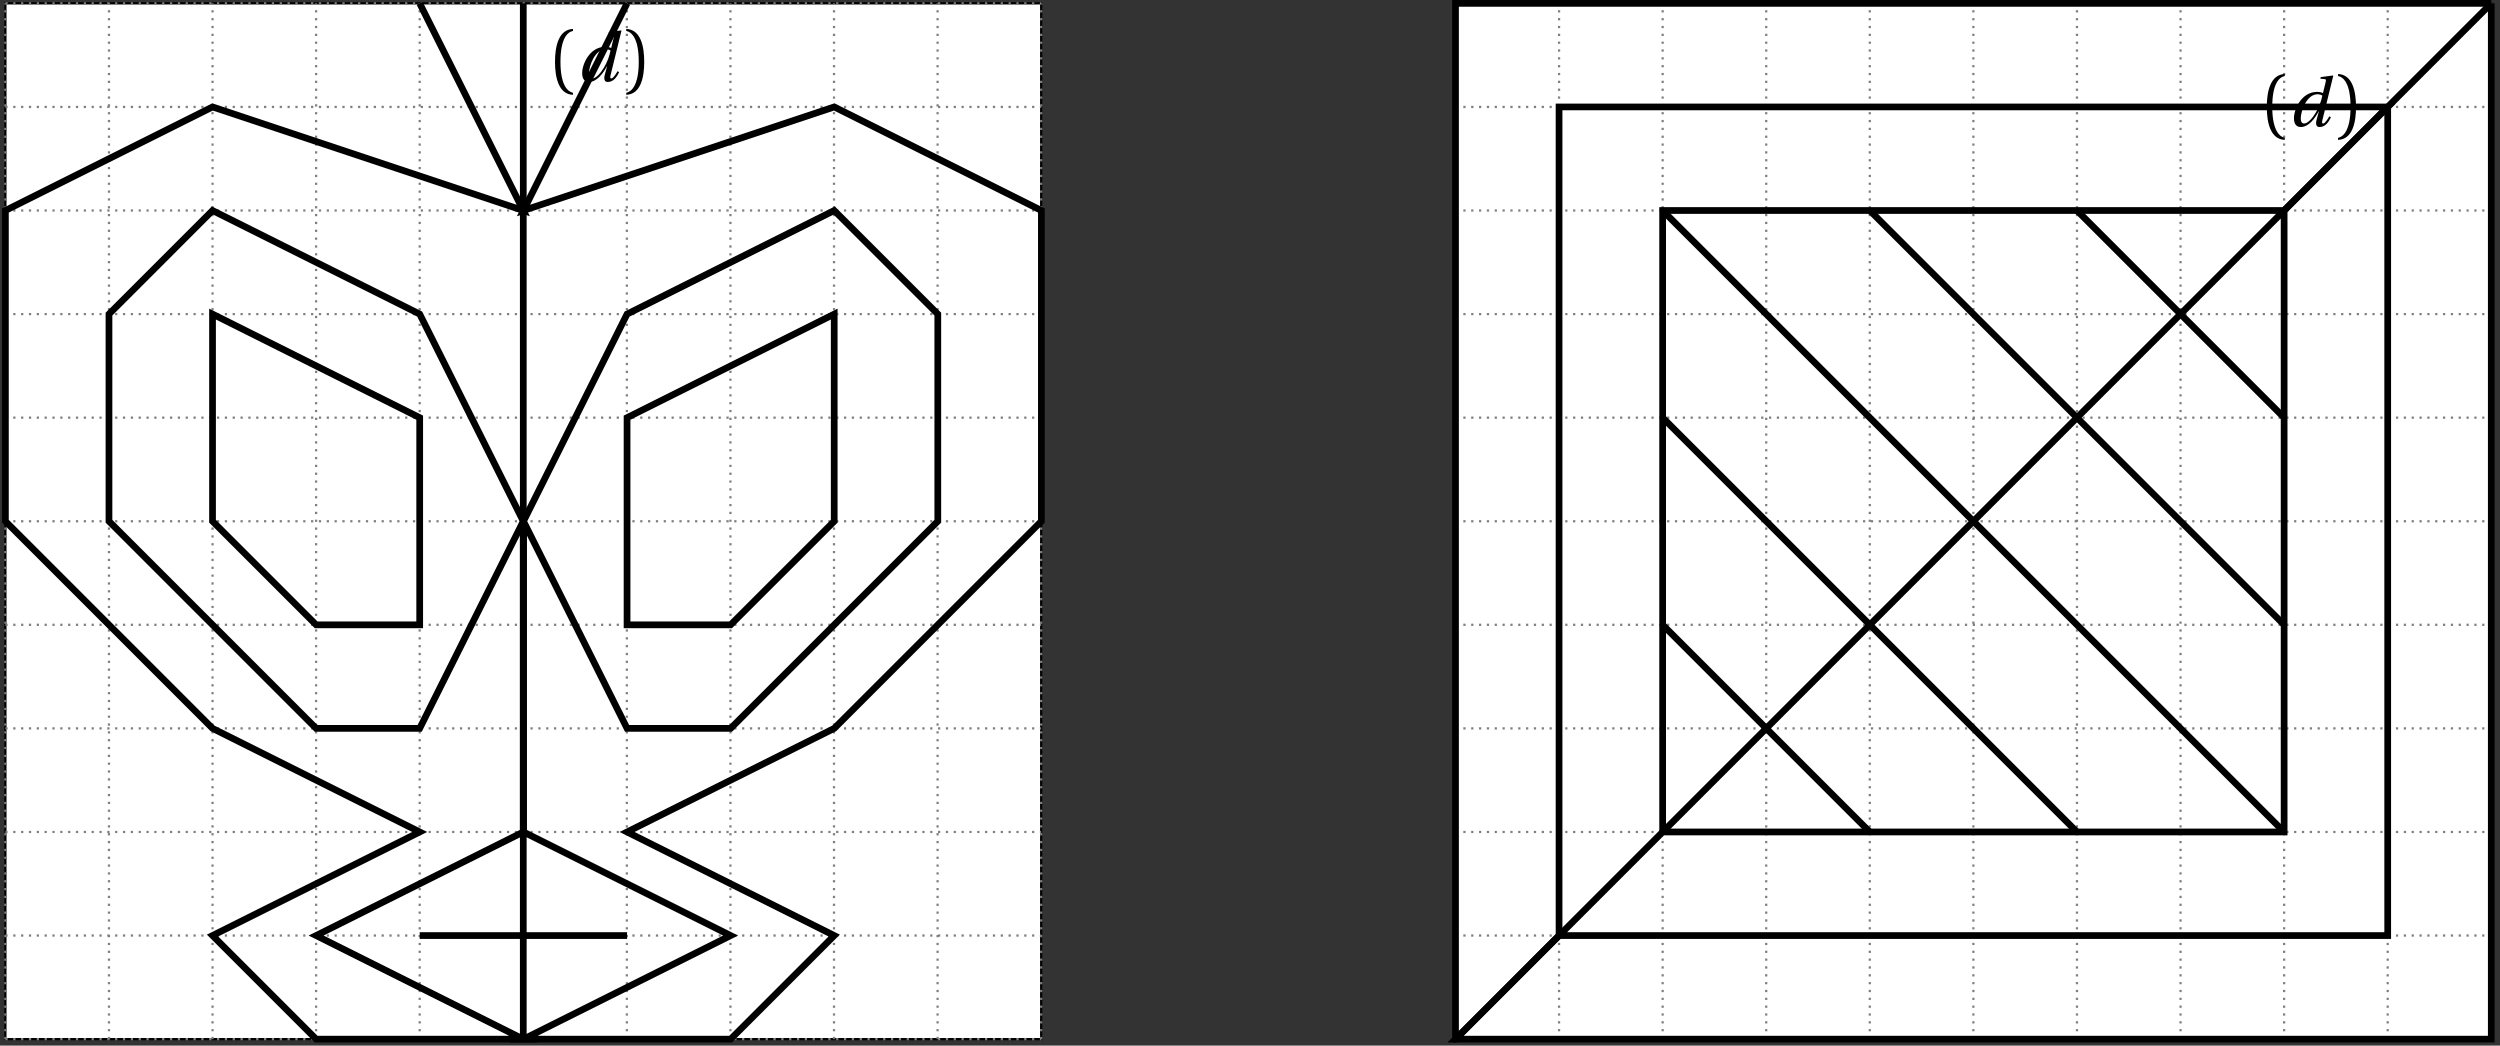 <svg xmlns="http://www.w3.org/2000/svg" xmlns:xlink="http://www.w3.org/1999/xlink" width="443.401pt" height="185.448pt" viewBox="0 0 443.401 185.448"><rect x="0" y="0" width="443.401" height="185.448" fill="#333333" stroke="none"/><defs><clipPath id="a"><path d="M.359 0H185v184.898H.359Zm0 0"/></clipPath><clipPath id="b"><path d="M92 0h2v184.898h-2Zm0 0"/></clipPath><clipPath id="c"><path d="M.359 0H110v184.898H.359Zm0 0"/></clipPath><clipPath id="g"><path d="M258 0h184v184.898H258Zm0 0"/></clipPath><clipPath id="h"><path d="M257 0h185.445v184.898H257Zm0 0"/></clipPath><clipPath id="i"><path d="M241 0h201.445v184.898H241Zm0 0"/></clipPath><clipPath id="j"><path d="M75 0h127v184.898H75Zm0 0"/></clipPath><clipPath id="k"><path d="M241 0h201.445v184.898H241Zm0 0"/></clipPath><path id="d" d="M1.047-3.422c0 2.734.625 5.75 3.188 5.844V2.062C3.375 1.891 2.016.828 2.016-3.422c0-4.219 1.281-5.297 2.219-5.484v-.359c-2.562.109-3.188 3.109-3.188 5.844m0 0"/><path id="e" d="M.906-1.453c0 .781.234 1.594 1.203 1.594 1.406 0 2.484-1.484 3.188-2.781h.031l-.391 1.438c-.078.25-.109.469-.109.641 0 .453.203.703.625.703.969 0 1.594-.828 2-1.734l-.281-.172c-.219.422-.75 1.281-1.094 1.281-.141 0-.188-.094-.188-.234 0-.125.031-.266.078-.438L7.875-8.938 7.812-9l-2.156.281-.062.297.719.062c.188.016.266.062.266.203 0 .062-.016.172-.047.297L6.062-5.906l-.016.016C5.812-6 5.438-6.094 5.016-6.094 2.188-6.094.906-2.938.906-1.453m1.203.094c0-1.312 1.047-4.312 2.984-4.312.375 0 .703.125.844.25-.188.938-.578 2.078-1.203 3.078-.578.953-1.375 1.859-2.031 1.859-.375 0-.594-.328-.594-.875m0 0"/><path id="f" d="M.719 2.062v.359c2.578-.094 3.188-3.109 3.188-5.844S3.297-9.156.719-9.266v.359c.938.188 2.219 1.266 2.219 5.484 0 4.25-1.344 5.312-2.219 5.484m0 0"/></defs><g stroke-miterlimit="10" stroke-width=".397" clip-path="url(#a)"><path fill="#FFF" stroke="#000" d="M.957 184.301V.594h183.707v183.707Zm0 0"/><path fill="none" stroke="#7F7F7F" stroke-dasharray=".397 .993" d="M.957 184.301h183.707M.957 165.93h183.707M.957 147.559h183.707M.957 129.188h183.707M.957 110.816h183.707M.957 92.449h183.707M.957 74.078h183.707M.957 55.707h183.707M.957 37.336h183.707M.957 18.965h183.707M.957.594h183.707M.957 184.301V.594m18.371 183.707V.594M37.695 184.301V.594m18.371 183.707V.594m18.371 183.707V.594m18.371 183.707V.594m18.371 183.707V.594m18.371 183.707V.594m18.371 183.707V.594m18.371 183.707V.594m18.371 183.707V.594"/></g><g clip-path="url(#b)"><path fill="none" stroke="#000" stroke-miterlimit="10" stroke-width="1.192" d="M92.809 184.301V.594"/></g><g clip-path="url(#c)"><path fill="none" stroke="#000" stroke-miterlimit="10" stroke-width="1.192" d="m74.437.594 18.371 36.742-55.113-18.371L.957 37.336v55.113l36.738 36.738 36.742 18.371L37.695 165.93l18.371 18.371h36.742l-36.742-18.371 36.742-18.371V92.449l-18.371 36.738H56.066L19.328 92.449V55.707L37.695 37.336l36.742 18.371 18.371 36.742"/></g><path fill="none" stroke="#000" stroke-miterlimit="10" stroke-width="1.192" d="M74.437 110.816H56.066L37.695 92.449V55.707l36.742 18.371Zm18.371 55.113H74.437"/><use xlink:href="#d" x="97.388" y="14.394"/><use xlink:href="#e" x="102.346" y="14.394"/><use xlink:href="#f" x="110.352" y="14.394"/><g clip-path="url(#g)"><path fill="#FFF" d="M258.148 184.301V.594h183.707v183.707Zm0 0"/></g><g fill="none" stroke-miterlimit="10" stroke-width=".397" clip-path="url(#h)"><path stroke="#000" d="M258.148 184.301V.594h183.707v183.707Zm0 0"/><path stroke="#7F7F7F" stroke-dasharray=".397 .993" d="M258.148 184.301h183.707M258.148 165.93h183.707m-183.707-18.371h183.707m-183.707-18.371h183.707m-183.707-18.371h183.707M258.148 92.449h183.707M258.148 74.078h183.707M258.148 55.707h183.707M258.148 37.336h183.707m-183.707-18.371h183.707M258.148.594h183.707M258.148 184.301V.594m18.367 183.707V.594m18.371 183.707V.594m18.371 183.707V.594m18.371 183.707V.594m18.371 183.707V.594M368.371 184.301V.594m18.371 183.707V.594m18.371 183.707V.594m18.371 183.707V.594m18.371 183.707V.594"/></g><g fill="none" stroke="#000" stroke-miterlimit="10" stroke-width="1.196" clip-path="url(#i)"><path stroke-width="1.192" d="M258.148 184.301 441.855.594m0 0v183.707H258.148l18.367-18.371h146.969V18.965l-18.371 18.371V147.559H294.887"/></g><path fill="none" stroke="#000" stroke-miterlimit="10" stroke-width="1.192" d="m331.629 147.559-18.371-18.371M368.371 147.559l-36.742-36.742m73.484 36.742L350 92.449m55.113 18.367L368.371 74.078m36.742 0-18.371-18.371"/><use xlink:href="#d" x="400.993" y="22.388"/><use xlink:href="#e" x="405.951" y="22.388"/><use xlink:href="#f" x="413.957" y="22.388"/><g clip-path="url(#j)"><path fill="none" stroke="#000" stroke-miterlimit="10" stroke-width="1.192" d="m111.215.594-18.371 36.742 55.113-18.371 36.742 18.371v55.113L147.957 129.188l-36.742 18.371 36.742 18.371-18.371 18.371H92.844l36.742-18.371-36.742-18.371V92.449l18.371 36.738h18.371l36.742-36.738V55.707L147.957 37.336l-36.742 18.371-18.371 36.742"/></g><path fill="none" stroke="#000" stroke-miterlimit="10" stroke-width="1.192" d="M111.215 110.816h18.371l18.371-18.367V55.707l-36.742 18.371ZM92.844 165.93h18.371"/><g clip-path="url(#k)"><path fill="none" stroke="#000" stroke-miterlimit="10" stroke-width="1.192" d="M441.855.594H258.148v183.707l18.367-18.371V18.965h146.969l-18.371 18.371H294.887V147.559"/></g><path fill="none" stroke="#000" stroke-miterlimit="10" stroke-width="1.192" d="m294.887 110.816 18.371 18.371m-18.371-55.109 36.742 36.738m-36.742-73.48 55.113 55.113m-18.371-55.113L368.371 74.078m0-36.742 18.371 18.371"/></svg>